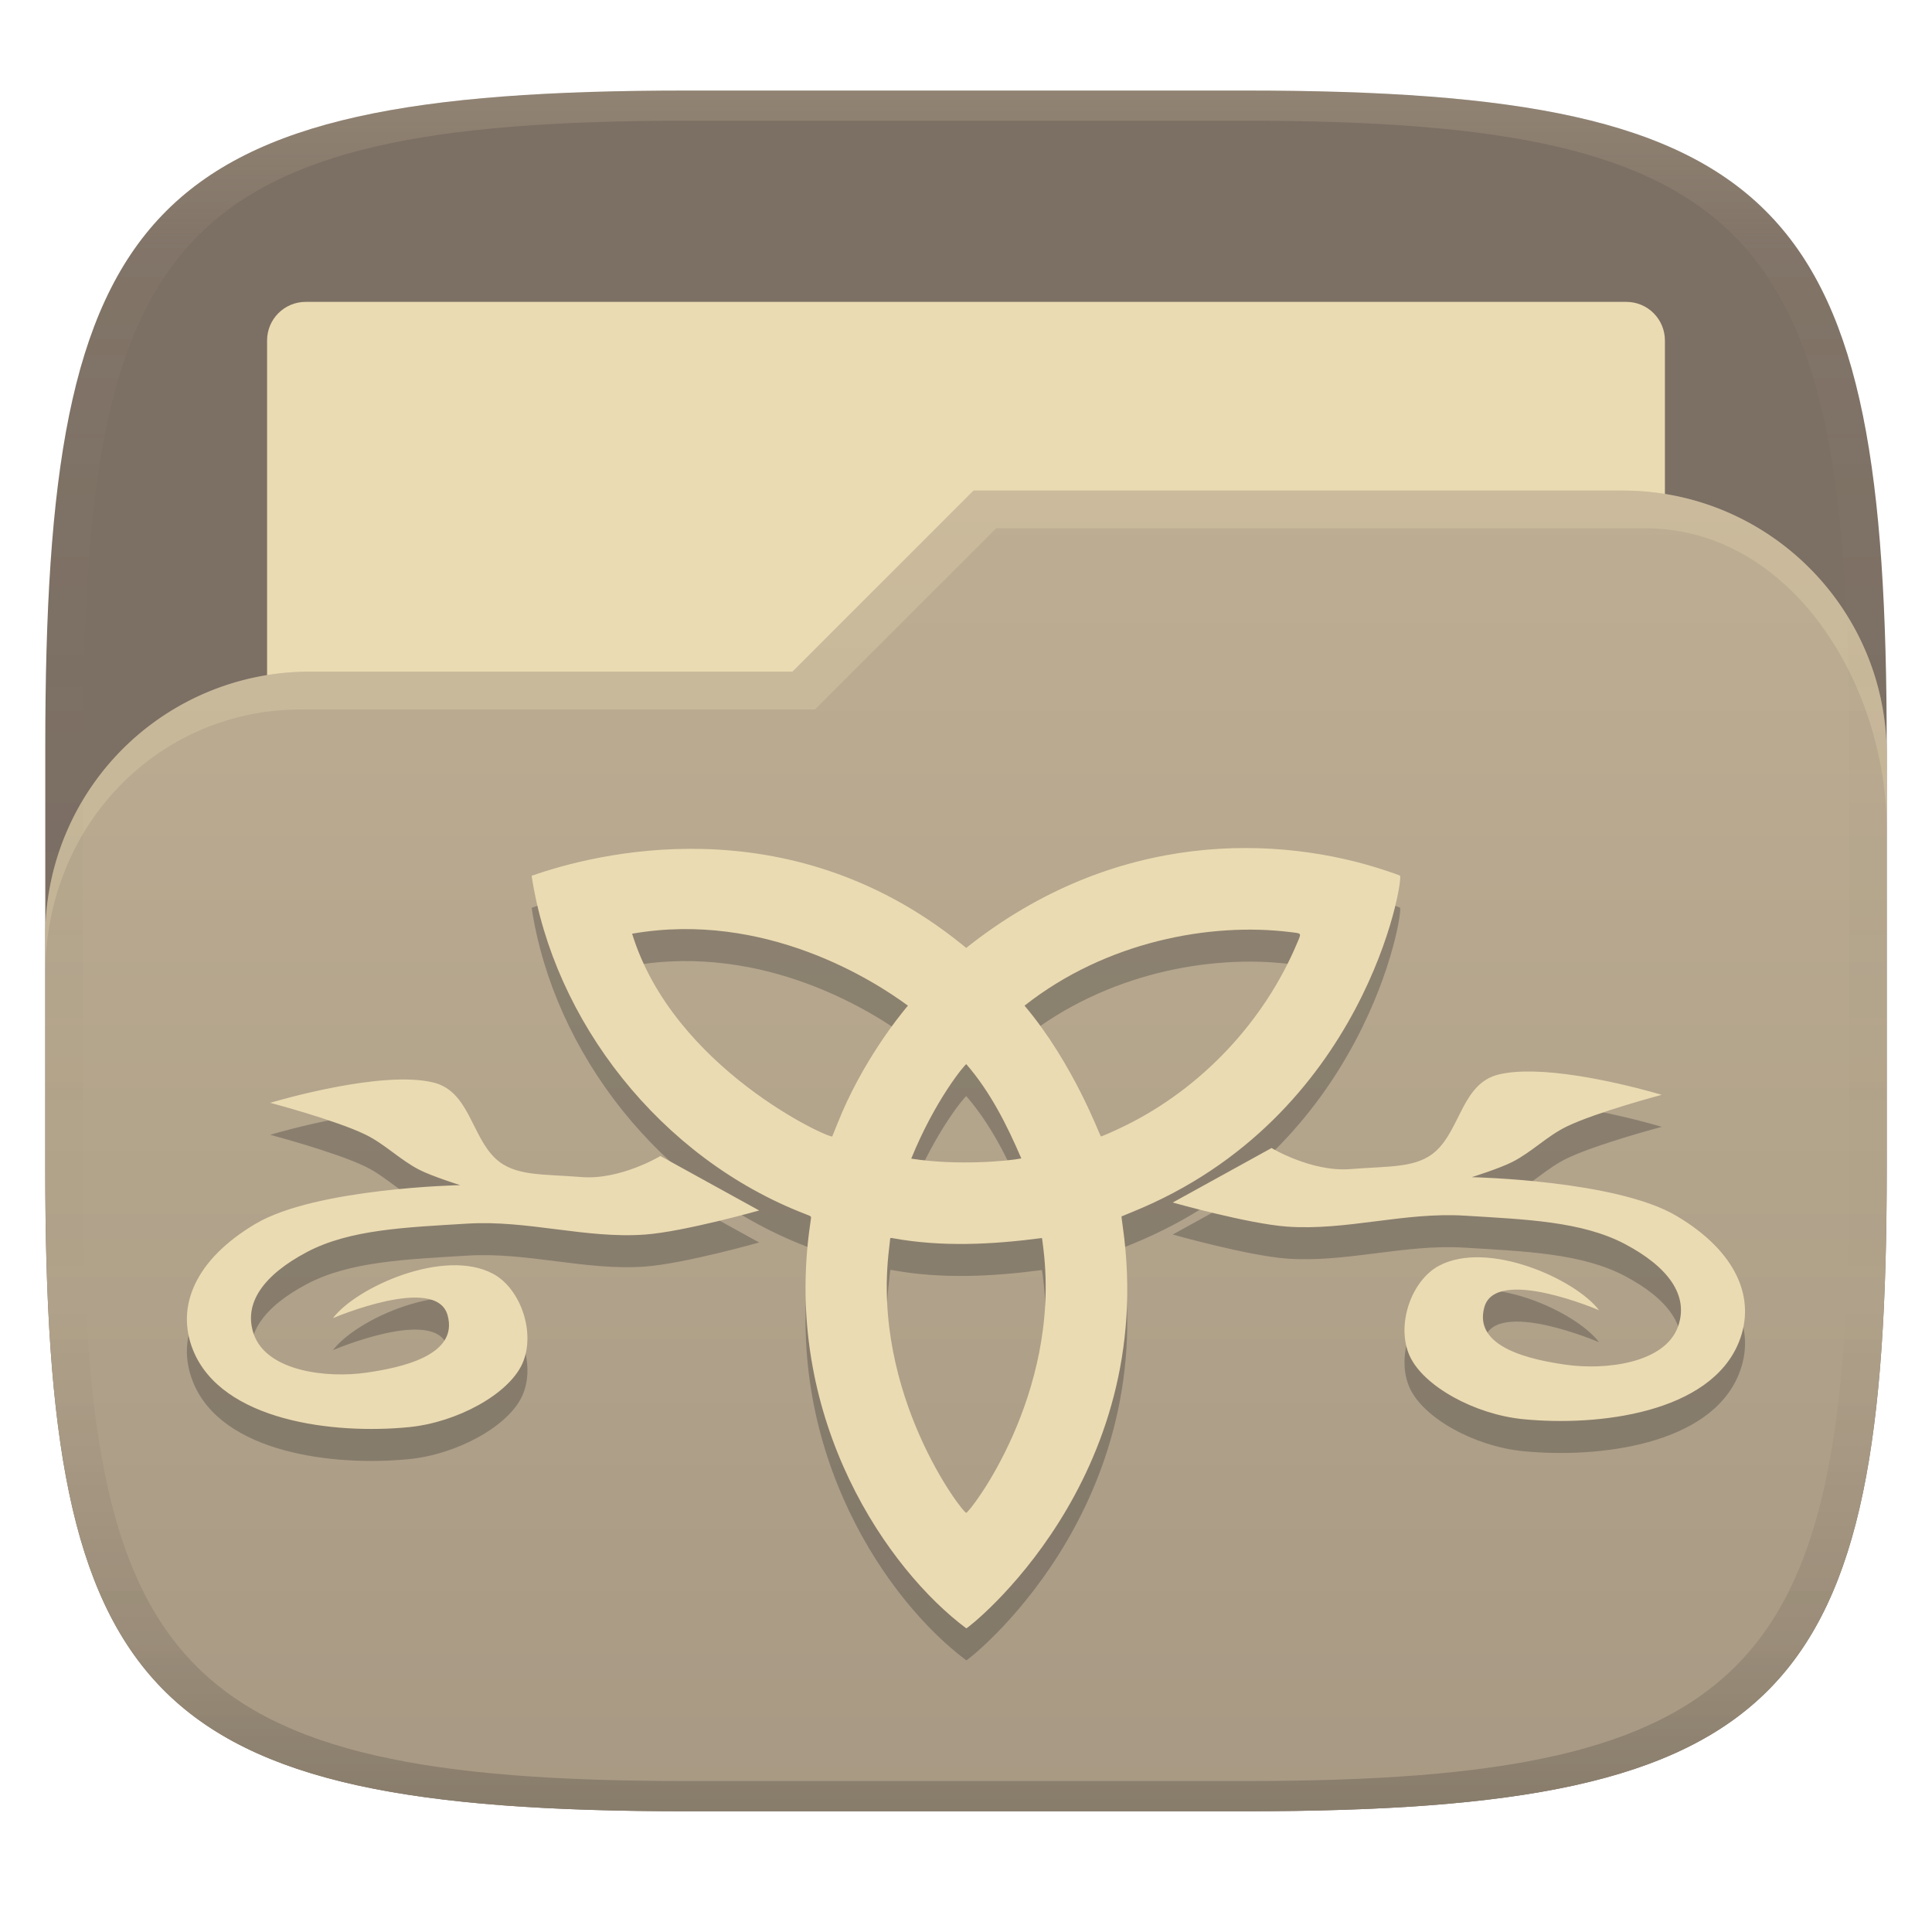 <svg width="256" height="256" version="1.1" xmlns="http://www.w3.org/2000/svg">
  <defs>
    <linearGradient id="linearGradient31" x1=".5" x2=".5" y2="1" gradientTransform="matrix(244,0,0,228,5.986,12)" gradientUnits="userSpaceOnUse">
      <stop stop-color="#ebdbb2" stop-opacity=".2" offset="0"/>
      <stop stop-color="#ebdbb2" stop-opacity=".05" offset=".1"/>
      <stop stop-opacity="0" offset=".704"/>
      <stop stop-opacity=".1" offset=".897"/>
      <stop stop-opacity=".2" offset="1"/>
    </linearGradient>
    <linearGradient id="linearGradient11" x1="150" x2="150" y1="240" y2="65" gradientUnits="userSpaceOnUse">
      <stop stop-color="#a89984" offset="0"/>
      <stop stop-color="#bdae93" offset="1"/>
    </linearGradient>
  </defs>
  <path d="m165 12c72 0 85 15 85 87v56c0 70-13 85-85 85h-74c-72 0-85-15-85-85v-56c0-72 13-87 85-87z" fill="#7c6f64" style="isolation:isolate"/>
  <path d="m40.5 40h175c2.82 0 5.11 2.29 5.11 5.111v91.99c0 2.821-2.29 5.111-5.11 5.111h-175c-2.82 0-5.11-2.29-5.11-5.111v-91.99c0-2.821 2.29-5.111 5.11-5.111z" fill="#ebdbb2" style="isolation:isolate"/>
  <path d="m129 65-24 24h-64a35 35 0 0 0-35 35v31c0 70 13 85 85 85h74c72 0 85-15 85-85v-55c0-19.33-15.67-35-35-35h-86z" fill="url(#linearGradient11)" style="isolation:isolate"/>
  <path d="m128.03 129.84-0.717-0.575c-23.078-18.539-48.631-11.878-56.87-8.977 2.917 19.179 17.025 37.398 36.275 44.821 0.785 0.303 0.788 0.305 0.732 0.614-0.032 0.171-0.145 0.999-0.251 1.841-3.155 25.079 10.446 44.681 20.84 52.439 0.26 0 25.487-19.666 20.734-53.226-0.104-0.733-0.179-1.343-0.168-1.354 0.011-0.011 0.624-0.263 1.36-0.561 30.983-12.519 36.084-44.264 35.537-44.603-0.068-0.042-0.859-0.323-1.761-0.625-14.232-4.775-35.897-5.561-55.71 10.207zm42.96-2.092c1.553 0.194 1.474 0.059 0.867 1.499-4.369 10.374-12.674 19.192-22.743 24.141-1.46 0.718-3.093 1.439-3.251 1.434-0.082-1e-3 -3.606-9.643-10.107-17.326 10.819-8.531 24.67-11.065 35.233-9.747zm-50.686 9.747c-1.143 1.351-6.087 7.453-9.308 15.55-0.378 0.951-0.699 1.748-0.714 1.77-0.258 0.387-21.001-8.951-26.525-26.855 17.624-3.069 32.1 6.249 36.546 9.535zm7.735 7.75c3.177 3.662 5.386 8.062 7.29 12.491-1.679 0.346-8.445 0.987-14.585 0.03 3.178-7.83 7.138-12.52 7.296-12.52zm75.116 0.979c-1.708-0.036-3.296 0.075-4.62 0.404-4.726 1.175-5.01 7.109-8.228 10.092-2.531 2.346-6.197 2.008-11.349 2.428-5.152 0.42-10.47-2.788-10.47-2.788l-13.093 7.219s9.975 2.812 15.108 3.189c7.855 0.577 15.563-1.945 23.583-1.448 8.02 0.497 15.531 0.743 21.25 3.773 5.719 3.03 8.445 6.779 7.036 10.854-1.72 4.975-9.73 5.874-14.939 5.119-4.348-0.63-12.291-2.204-10.744-7.638 1.547-5.434 15.193 0.422 15.193 0.422-3.131-4.128-14.768-9.357-21.235-5.877-3.677 1.979-5.684 7.89-3.862 11.919 1.822 4.028 8.632 7.762 15.007 8.393 10.003 0.99 24.808-0.804 28.61-10.187 2.34-5.774-0.271-12.02-8.275-16.757-8.005-4.736-27.118-5.119-27.118-5.119s3.666-1.149 5.372-2.012c2.562-1.295 4.633-3.455 7.219-4.702 3.984-1.922 12.588-4.195 12.588-4.195s-9.635-2.931-17.034-3.089zm-167.35 4.145s8.604 2.273 12.588 4.195c2.586 1.247 4.657 3.407 7.219 4.702 1.707 0.863 5.369 2.012 5.369 2.012s-19.11 0.382-27.115 5.119c-8.005 4.736-10.618 10.983-8.278 16.757 3.802 9.383 18.61 11.177 28.613 10.187 6.375-0.631 13.182-4.365 15.004-8.393 1.822-4.028-0.182-9.939-3.859-11.919-6.467-3.481-18.104 1.749-21.235 5.877 0 0 13.644-5.852 15.19-0.419 1.547 5.434-6.393 7.005-10.741 7.635-5.21 0.755-13.22-0.143-14.939-5.119-1.409-4.075 1.314-7.824 7.033-10.854 5.719-3.03 13.23-3.276 21.25-3.773 8.02-0.497 15.728 2.026 23.583 1.448 5.133-0.377 15.108-3.189 15.108-3.189l-13.09-7.215s-5.317 3.205-10.47 2.785c-5.152-0.42-8.818-0.082-11.349-2.428-3.218-2.983-3.505-8.917-8.231-10.092-6.681-1.662-20.24 2.265-21.651 2.684zm82.214 17.913c0.045-0.012 0.113-7e-3 0.207 0.012 6.567 1.209 13.263 0.855 19.84-9e-3 0.012 0.012 0.1 0.688 0.198 1.502 2.322 19.386-9.808 34.909-10.237 34.909-0.482 0-12.574-15.67-10.225-34.959 0.082-0.679 0.149-1.294 0.15-1.366 0-0.045 0.023-0.076 0.068-0.088z" fill="#282828" opacity=".3" stroke-width="1.51" style="isolation:isolate"/>
  <path d="m128.03 125.6-0.717-0.575c-23.078-18.539-48.631-11.878-56.87-8.977 2.917 19.179 17.025 37.398 36.275 44.821 0.785 0.303 0.788 0.305 0.732 0.614-0.032 0.171-0.145 0.999-0.251 1.841-3.155 25.079 10.446 44.681 20.84 52.439 0.26 0 25.487-19.666 20.734-53.226-0.104-0.733-0.179-1.343-0.168-1.354 0.011-0.011 0.624-0.263 1.36-0.561 30.983-12.519 36.084-44.264 35.537-44.603-0.068-0.042-0.859-0.323-1.761-0.625-14.232-4.775-35.897-5.561-55.71 10.207zm42.96-2.092c1.553 0.194 1.474 0.059 0.867 1.499-4.369 10.374-12.674 19.192-22.743 24.141-1.46 0.718-3.093 1.439-3.251 1.434-0.082-1e-3 -3.606-9.643-10.107-17.326 10.819-8.531 24.67-11.065 35.233-9.747zm-50.686 9.747c-1.143 1.351-6.087 7.453-9.308 15.55-0.378 0.951-0.699 1.748-0.714 1.77-0.258 0.387-21.001-8.951-26.525-26.855 17.624-3.069 32.1 6.249 36.546 9.535zm7.735 7.75c3.177 3.662 5.386 8.062 7.29 12.491-1.679 0.346-8.445 0.987-14.585 0.03 3.178-7.83 7.138-12.52 7.296-12.52zm75.116 0.979c-1.708-0.036-3.296 0.075-4.62 0.404-4.726 1.175-5.01 7.109-8.228 10.092-2.531 2.346-6.197 2.008-11.349 2.428-5.152 0.42-10.47-2.788-10.47-2.788l-13.093 7.219s9.975 2.812 15.108 3.189c7.855 0.577 15.563-1.945 23.583-1.448 8.02 0.497 15.531 0.743 21.25 3.773 5.719 3.03 8.445 6.779 7.036 10.854-1.72 4.975-9.73 5.874-14.939 5.119-4.348-0.63-12.291-2.204-10.744-7.638 1.547-5.434 15.193 0.422 15.193 0.422-3.131-4.128-14.768-9.357-21.235-5.877-3.677 1.979-5.684 7.89-3.862 11.919 1.822 4.028 8.632 7.762 15.007 8.393 10.003 0.99 24.808-0.804 28.61-10.187 2.34-5.774-0.271-12.02-8.275-16.757-8.005-4.736-27.118-5.119-27.118-5.119s3.666-1.149 5.372-2.012c2.562-1.295 4.633-3.455 7.219-4.702 3.984-1.922 12.588-4.195 12.588-4.195s-9.635-2.931-17.034-3.089zm-167.35 4.145s8.604 2.273 12.588 4.195c2.586 1.247 4.657 3.407 7.219 4.702 1.707 0.863 5.369 2.012 5.369 2.012s-19.11 0.382-27.115 5.119c-8.005 4.736-10.618 10.983-8.278 16.757 3.802 9.383 18.61 11.177 28.613 10.187 6.375-0.631 13.182-4.365 15.004-8.393 1.822-4.028-0.182-9.939-3.859-11.919-6.467-3.481-18.104 1.749-21.235 5.877 0 0 13.644-5.852 15.19-0.419 1.547 5.434-6.393 7.005-10.741 7.635-5.21 0.755-13.22-0.143-14.939-5.119-1.409-4.075 1.314-7.824 7.033-10.854 5.719-3.03 13.23-3.276 21.25-3.773 8.02-0.497 15.728 2.026 23.583 1.448 5.133-0.377 15.108-3.189 15.108-3.189l-13.09-7.215s-5.317 3.205-10.47 2.785c-5.152-0.42-8.818-0.082-11.349-2.428-3.218-2.983-3.505-8.917-8.231-10.092-6.681-1.662-20.24 2.265-21.651 2.684zm82.214 17.913c0.045-0.012 0.113-7e-3 0.207 0.012 6.567 1.209 13.263 0.855 19.84-9e-3 0.012 0.012 0.1 0.688 0.198 1.502 2.322 19.386-9.808 34.909-10.237 34.909-0.482 0-12.574-15.67-10.225-34.959 0.082-0.679 0.149-1.294 0.15-1.366 0-0.045 0.023-0.076 0.068-0.088z" fill="#ebdbb2" stroke-width="1.51" style="isolation:isolate"/>
  <path d="m129 65-24 24h-64a35 35 0 0 0-35 35v5c0-19.33 14.67-35 34-35h68l24-24h86c19.33 0 32 20.67 32 40v-10c0-19.33-15.67-35-35-35z" fill="#ebdbb2" opacity=".3" style="isolation:isolate"/>
  <path d="m91 12c-72 0-85 15-85 87v56c0 70 13 85 85 85h74c72 0 85-15 85-85v-56c0-72-13-87-85-87zm0 4h74c68 0 80 15 80 83v56c0 66-12 81-80 81h-74c-68 0-80-15-80-81v-56c0-68 12-83 80-83z" fill="url(#linearGradient31)" style="isolation:isolate"/>
</svg>
